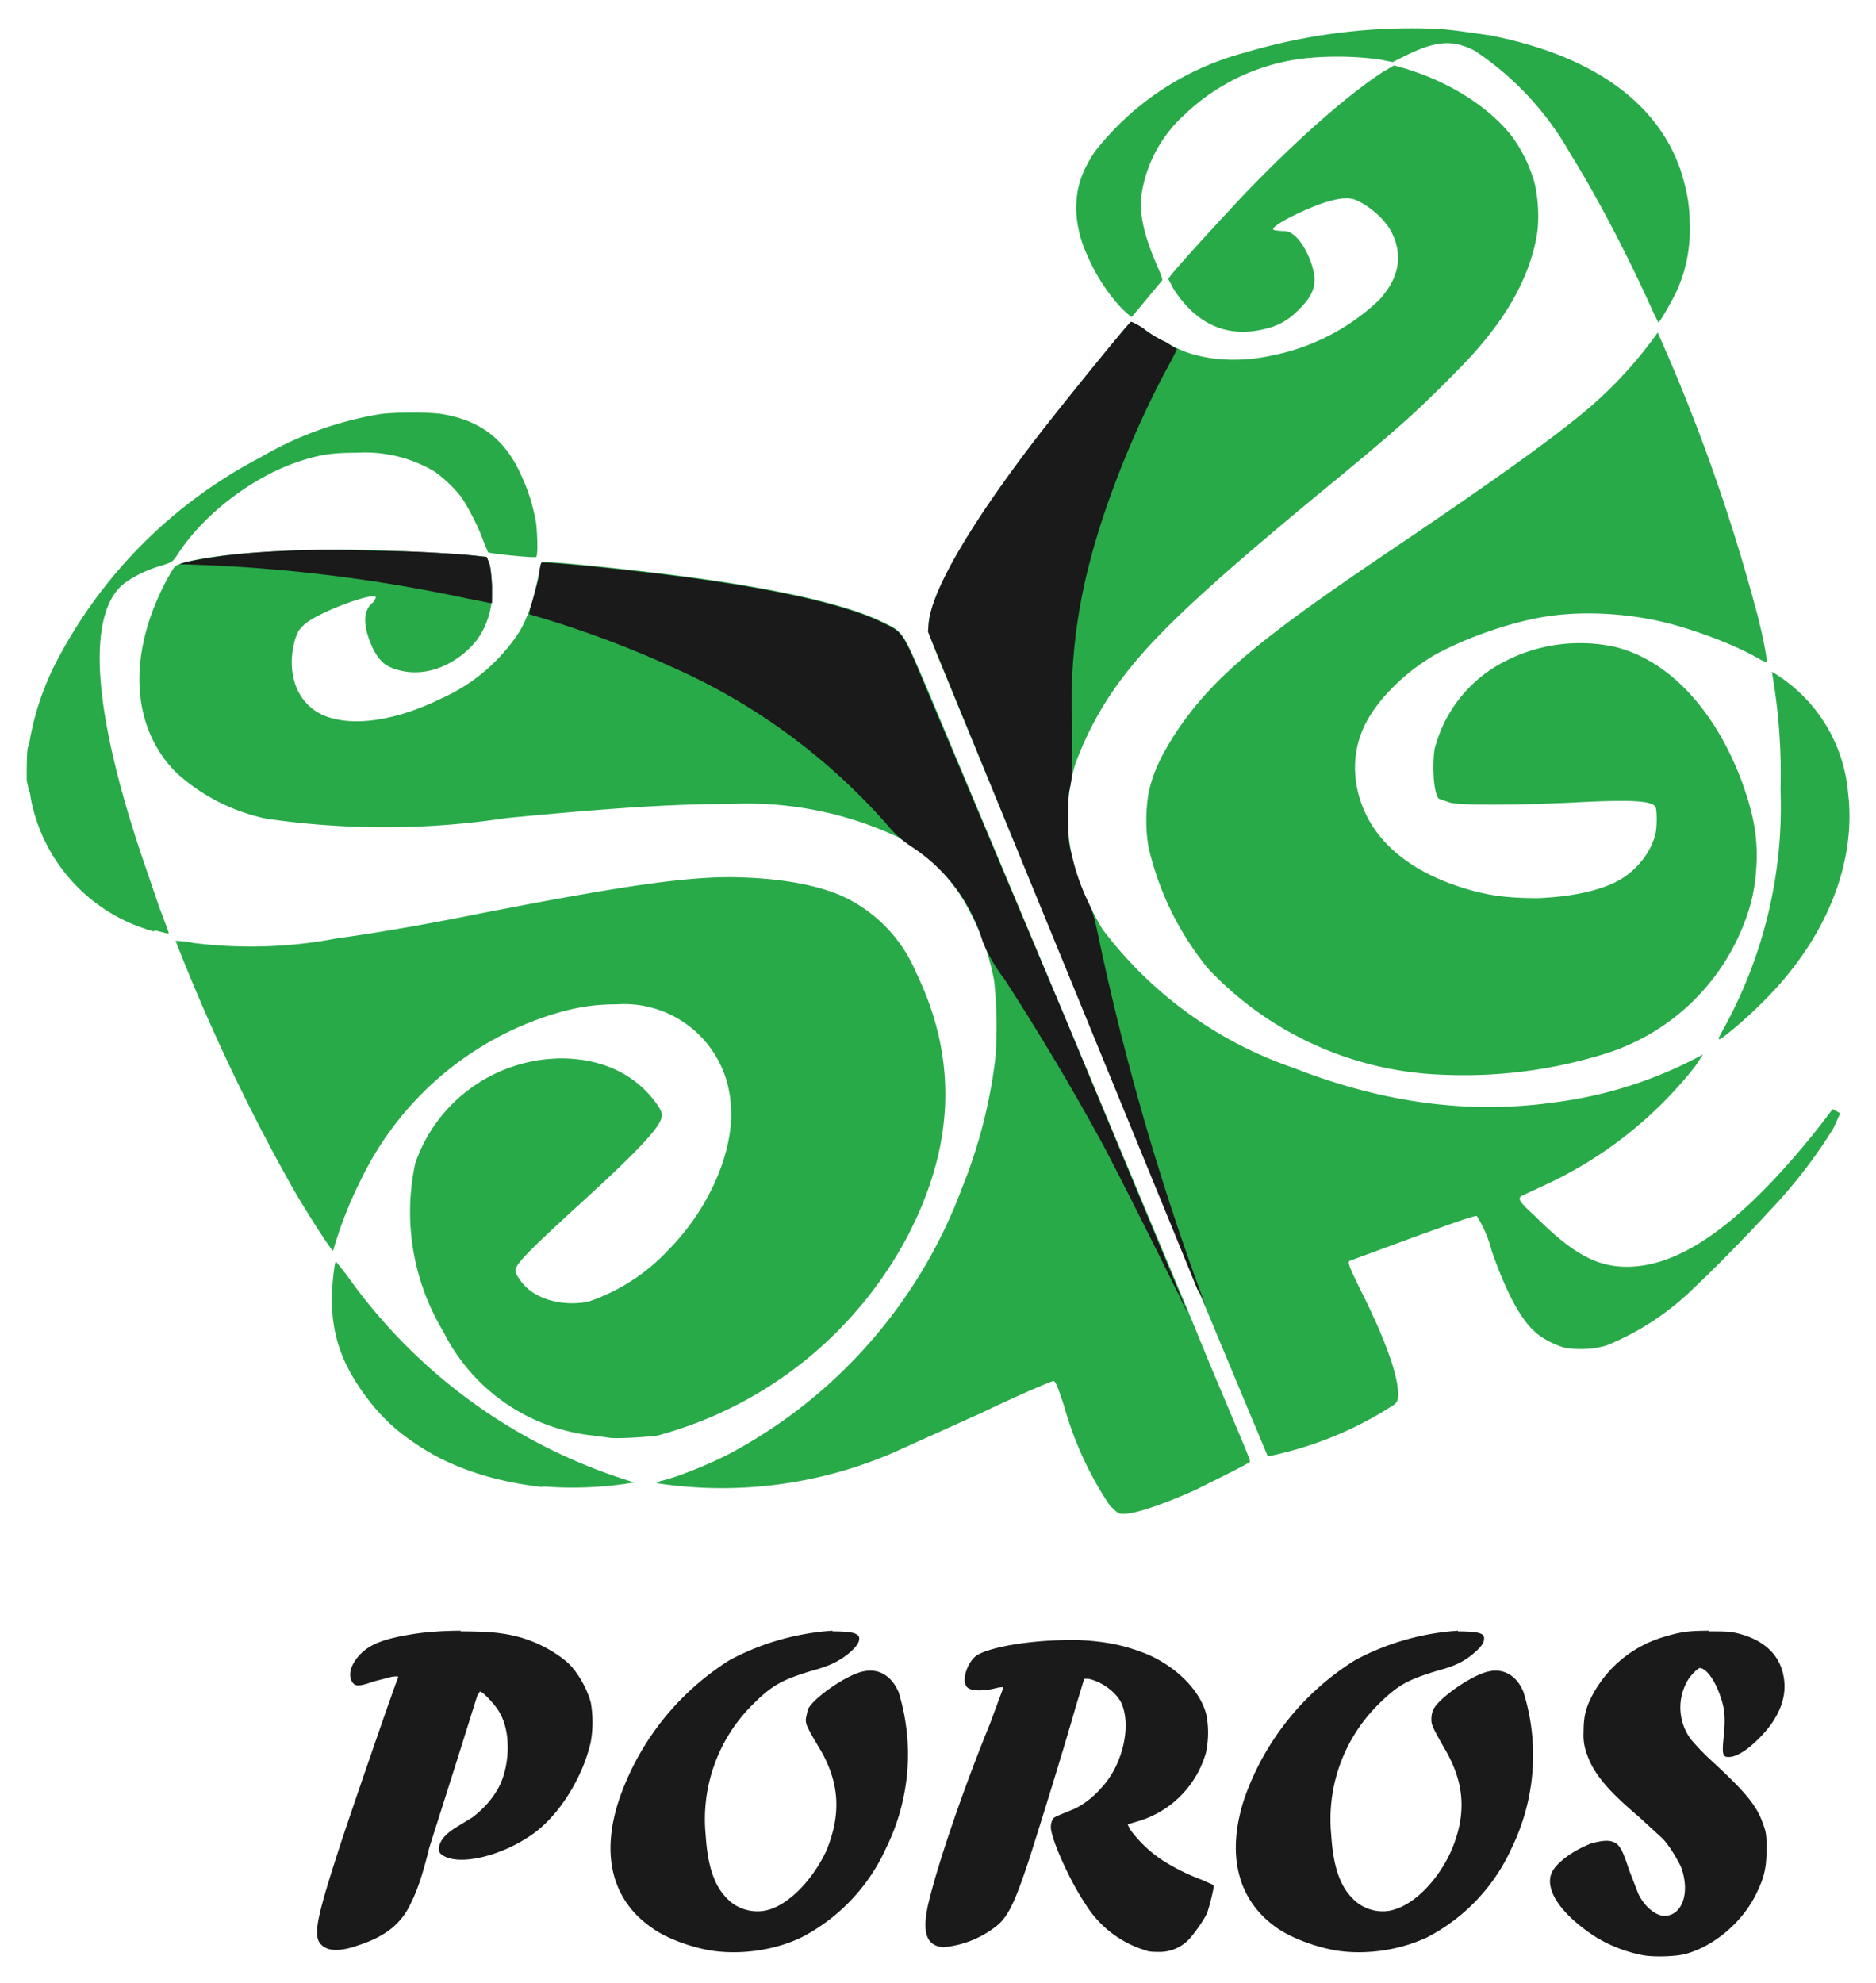 <svg xmlns="http://www.w3.org/2000/svg" width="281" height="297" fill="none"><g clip-path="url(#clip0_266_461)" filter="url(#filter0_d_266_461)"><path fill="#28AA49" d="M166.4 221.7a51.7 51.7 0 0 1-7-15.1c-1-3.1-1.3-3.7-1.6-3.8-.2 0-5 2-10.6 4.7l-13.3 6a64.7 64.7 0 0 1-35.6 4.6l.6-.3c2.4-.5 8.1-2.8 11.3-4.6a74.6 74.6 0 0 0 33.9-39.3 75.6 75.6 0 0 0 5-19.5 63 63 0 0 0-.2-11.6 36 36 0 0 0-3.5-10c-2-4.1-5-7.5-8.5-9.8l-2.3-1.6a53.3 53.3 0 0 0-25.3-5c-8.1 0-16.7.5-33.4 2.1a122.3 122.3 0 0 1-36 .1 28.8 28.8 0 0 1-13.4-6.8C19.6 105 19 94 25 82.8c.9-1.6 1.1-2 1.6-2.2 3.7-1.6 17.5-2.6 30-2.2 5.8.2 13 .6 15.3.9l1 .1.4 1c.2.6.3 1.7.4 3.2 0 2 0 2.5-.3 3.9-.7 2.8-1.9 4.7-4.1 6.5-3.2 2.5-6.8 3.3-10.1 2.2-1.6-.5-2.4-1.3-3.3-3-1.6-3.4-1.6-5.8 0-7l.4-.7c0-1-8.5 2.1-10.7 4-.4.4-1 1-1 1.3-.5.8-.9 2.8-.9 4.4 0 4.3 2.4 7.5 6.2 8.4 4.2 1.1 10.1 0 16.2-3a27 27 0 0 0 11.7-10c1.3-2.2 2.2-5 2.8-8.2l.5-2.2c.2-.2 6.8.4 13.8 1.2 18.2 2 31 4.7 37.2 7.7 3.3 1.6 3 1.2 7.2 11l20.8 49.6 17.8 42.5 3.2 7.8c6.6 15.7 6.3 14.8 6 15-.5.4-5.8 3-8.2 4.2-5 2.2-8.8 3.5-10.6 3.5-.7 0-.8 0-1.8-1Zm-85-3c-7.5-.8-14-3-19-6.4-3.5-2.3-6-4.8-8.4-8.3-3-4.4-4.2-8.2-4.3-13.2 0-2.3.4-5.7.6-5.9l1.6 2A81.6 81.6 0 0 0 95 218a55.4 55.4 0 0 1-13.6.6Zm108.5-4.6-2.6-6.2-7.3-17.5-39.5-96c-1.5-3.7-1.5-3.8-1.4-5 .4-4.8 6-14.6 16.3-28 4.5-5.8 13.7-17.1 14-17.2.2 0 1 .4 1.8 1 2 1.4 5.1 3.1 6.7 3.6 3.8 1.3 8.4 1.4 12.8.4a32.4 32.4 0 0 0 15.9-8.3c3-3.3 3.6-6.7 1.8-10.2-1-1.9-3.2-3.8-5.2-4.7-1.1-.5-2.5-.4-5 .4-3.2 1.1-7.5 3.3-7.5 3.9 0 .2.4.2 1.3.3 1 0 1.3.2 1.8.6 1.5 1.1 3.1 4.6 3.1 6.7 0 1.5-.7 2.9-2.4 4.5a9.6 9.6 0 0 1-4.8 2.8c-5.7 1.5-10.4-.5-13.9-5.9l-.8-1.5c0-.4 5.6-6.5 10.8-12.1 8-8.4 15.8-15.3 21.3-18.9l1.7-1 1.1.3c7 2 13.2 5.9 16.7 10.5a22 22 0 0 1 3.2 6.6c.6 2.2.8 5.7.4 8-.8 4.7-3 9.4-6.2 13.7-2 2.7-3.7 4.6-7.1 8-5 5-7.7 7.5-19.9 17.5-16.9 14-24 20.7-28.8 27a49.5 49.5 0 0 0-7.2 13.2 28 28 0 0 0 .5 16.9 46 46 0 0 0 3.6 7.6 60.3 60.3 0 0 0 28.6 20.8c13.3 5.2 26.1 7 39 5.2a63 63 0 0 0 22.4-7.2l-1.2 1.8a61.4 61.4 0 0 1-23 18l-3 1.4c-.6.4-.3.9 2 3 5.7 5.7 9.3 7.6 13.8 7.6 8.2 0 17.4-6.7 28.5-20.6l2.3-3 .6.3c.3.2.6.3.5.4l-1 2.2a75.6 75.6 0 0 1-9.7 12.5c-3 3.3-8.6 9-11.1 11.3a40.3 40.3 0 0 1-13.2 8.7 14 14 0 0 1-6.3.3c-1.4-.4-3.2-1.3-4.2-2.2-2.2-1.8-4.5-6-6.7-12.4a17.8 17.8 0 0 0-2.2-5.1c-.2-.1-2.6.7-9.5 3.2l-9.5 3.5c-.4.2-.2.7 1.5 4.2 3.8 7.5 5.7 13 5.7 15.6 0 1 0 1.2-.5 1.7a54.5 54.5 0 0 1-19 7.8Zm-98.7-2.8L89 211a28.4 28.4 0 0 1-22.6-15.6 34.7 34.7 0 0 1-4.2-25.2A23.3 23.3 0 0 1 84 154.5c6.5 0 11.6 2.6 14.7 7.3.4.7.5 1 .4 1.5-.3 1.6-3.6 5.1-11.7 12.5-8.2 7.5-10.2 9.5-10.2 10.5 0 .5 1 2 2 2.8 2.2 1.8 5.8 2.5 9 1.8a29 29 0 0 0 11.8-7.6c6.5-6.5 10.3-15.7 9.4-22.6a16 16 0 0 0-17-14.3c-4 0-7.2.6-11.7 2.2A47.6 47.6 0 0 0 54 172.8a59.5 59.5 0 0 0-4.1 10.5c-.3 0-4.5-6.6-6.4-10a293.8 293.8 0 0 1-17.2-36.4s1.2 0 2.6.3a68.7 68.7 0 0 0 21.7-.7c5.3-.7 13.4-2.1 20.8-3.6 22.5-4.4 32.4-5.8 39.8-5.5 6.4.2 12.1 1.3 15.8 3.2a22 22 0 0 1 10.2 11c6.3 13 5.8 26-1.3 39.6A60 60 0 0 1 98.4 211c-1.5.2-6.2.5-7.2.3Zm124-54.4a50.6 50.6 0 0 1-34.2-15.8 44.3 44.3 0 0 1-9-18.4 25 25 0 0 1 0-7.7c.6-3.2 2-6 4.2-9.4 5.6-8.3 12.3-13.9 34.5-28.8 14-9.5 22.1-15.3 27.3-19.7a62.6 62.6 0 0 0 10.3-11.3A276.3 276.3 0 0 1 263 87.2c1 3.6 1.8 7.9 1.6 8l-.9-.4c-3.6-2.2-11-5-16.2-6-5-1-10.5-1.2-15-.6-5.6.7-13 3.3-17.8 6-5 3-9 7.3-10.6 11.1-1.6 3.8-1.5 8 .2 12 2.5 5.8 8.3 10 16.7 12.2 3.2.8 5.8 1 9.4 1 4.8-.2 8.7-1 11.6-2.4 3-1.5 5.4-4.5 6-7.4.2-1 .2-3.2 0-3.8-.5-1-3.4-1.2-12.8-.7-8.7.4-16.3.4-18 0l-1.7-.6c-.8-.9-1-5.1-.6-7.5a20.4 20.4 0 0 1 10.4-13 24.5 24.5 0 0 1 16.7-2.2c8 2 15 9.5 19 20.4 1.7 4.8 2.3 8.1 2.1 12.2-.2 4-1 7.1-2.8 11a32.8 32.8 0 0 1-20.2 17.4 71.1 71.1 0 0 1-24.8 3Zm42.2-5.4.8-1.5a68.8 68.8 0 0 0 8.5-35.8 88.1 88.1 0 0 0-1.3-17.6 23.3 23.3 0 0 1 11.4 18c1.3 10.4-3.1 21.7-12.3 31-2.6 2.7-7 6.4-7 6Zm-234.3-16a25.6 25.6 0 0 1-18.5-20c-.1-.9-.3-1.3-.3-1.2l-.3-1.5c0-1.8 0-5.3.3-5A41.2 41.2 0 0 1 8.5 95 71.9 71.9 0 0 1 39 64.5 52.3 52.3 0 0 1 57 58c2.6-.3 7.1-.3 9.2 0 6 1 9.7 4 12.1 9.7 1 2.2 1.6 4.4 2 6.6.2 1.7.3 5 0 5.1-.2.2-7-.5-7.2-.7l-.7-1.7c-.7-2-2.3-5.1-3.2-6.4-.9-1.3-3-3.3-4.3-4.1a20.4 20.4 0 0 0-11.4-2.7c-4 0-5.7.3-9 1.4-7 2.4-14.3 8.1-18 14-.7 1-.8 1-2.3 1.5-2.5.7-4.7 1.9-6 3-5.2 4.9-4.2 18.9 3 40.4l2.6 7.6c1.6 4.3 1.6 4.1 1.3 4.1l-2-.5Zm224.6-92.6c-3.7-8.3-8.5-17.5-12.5-23.9a45 45 0 0 0-14.3-15.4c-3.3-1.7-5.8-1.5-10.3.7l-2 1-2-.4a48 48 0 0 0-10.8-.2 31.1 31.1 0 0 0-18.4 8.5A20.2 20.2 0 0 0 171 25c-.4 3 .3 6.2 2.5 11.2.7 1.7.7 1.7.4 2l-2.4 2.9-2 2.4-.6-.5c-2-1.7-4.6-5.3-6-8.7a17.2 17.2 0 0 1-1.7-7c0-3.2.8-5.6 2.8-8.6a42.2 42.2 0 0 1 22.4-14.8A87.8 87.8 0 0 1 214.8.3c1.6 0 5.6.6 8.4 1 15.3 3 25 10 28.5 20.1 1 3.2 1.4 5.2 1.4 8.5a22 22 0 0 1-2.1 10c-.7 1.4-2.4 4.4-2.6 4.4l-.7-1.4Z"/><path fill="#1A1A1A" d="M176.4 189.6c-2.2-4.5-8.8-17.7-11.2-22.2-4.9-9-9.8-17.1-14.7-24.7a24.4 24.4 0 0 1-3.3-5.7 25.7 25.7 0 0 0-10.5-14.1 16.9 16.9 0 0 1-4-3.6A92.9 92.9 0 0 0 100.9 96a153.4 153.4 0 0 0-21.6-8s0-.8.4-1.8l1-3.7c.1-1.2.3-2.2.4-2.2.1-.2 6.8.4 13.8 1.2 18.2 2 31 4.7 37.2 7.7 3.3 1.6 3 1.2 7.1 11l20.5 48.6 18.2 43.8s-.7-1.2-1.4-2.9Zm3-.4L139 90.6l.1-1.2c.4-4.8 6-14.6 16.3-28 4.5-5.8 13.7-17.1 14-17.2.2 0 1 .4 1.9 1 .8.7 2.3 1.6 3.3 2l1.7 1.1-.8 1.6c-5.2 9.4-9.9 21-12.3 30.4a82.6 82.6 0 0 0-2.6 24.8c0 6.7 0 7.3-.3 8.7-.3 1.2-.3 2-.3 4.7 0 3 0 3.5.5 5.4.6 2.5 1.2 4.4 2.4 7 .8 1.6 1 2.4 1.6 5.2a386 386 0 0 0 16.1 55.5l-1.1-2.4ZM70.3 85.7a231.6 231.6 0 0 0-43.4-5.2c.3-.2 2.1-.6 4.7-1 6.1-1 16-1.4 25-1 5.8 0 13 .5 15.3.8l1 .1.4 1c.2.7.3 1.7.4 3.4v2.5h-.3l-3-.6h-.1Zm54.4 154.5a38 38 0 0 0-15.4 4.4 40 40 0 0 0-16.5 20.7c-2.9 8.5-1.1 15.4 5 19.5 2.1 1.5 5.7 2.8 8.7 3.3 4.6.7 9.7-.1 13.6-2a28 28 0 0 0 12.6-13.3 31.7 31.7 0 0 0 1.9-23.4c-1.1-2.5-3-3.6-5.3-3.1-2.5.5-7.5 4-8.3 5.7l-.3 1.4c0 .8 0 1 2.1 4.5 3 5.1 3.2 9.8 1 15.2-2 4.3-5.5 8-8.7 8.9-2.1.6-4.6 0-6.2-1.7-1.9-1.9-2.9-4.8-3.2-9.5a24.2 24.2 0 0 1 6.9-19.4c3-3 4.4-3.8 9-5.2 2.6-.7 3.8-1.3 5.3-2.4 1.2-1 1.8-1.7 1.8-2.4 0-.4-.2-.6-.7-.8-.5-.2-1.8-.3-3.3-.3Zm93.7 0a37.9 37.9 0 0 0-15.4 4.4 40 40 0 0 0-16.6 20.7c-2.8 8.5-1 15.4 5 19.5 2.2 1.5 5.8 2.8 8.8 3.3 4.5.7 9.6-.1 13.6-2a28 28 0 0 0 12.6-13.3 31.7 31.7 0 0 0 1.8-23.4c-1-2.5-3-3.6-5.2-3.1-2.5.5-7.5 4-8.3 5.7-.2.4-.3 1-.3 1.4 0 .8 0 1 2 4.5 3 5.1 3.3 9.8 1 15.2-1.9 4.3-5.4 8-8.7 8.9-2 .6-4.5 0-6.1-1.7-1.9-1.9-2.9-4.8-3.2-9.5a24.2 24.2 0 0 1 6.9-19.4c3-3 4.4-3.8 9-5.2 2.6-.7 3.8-1.3 5.2-2.4 1.2-1 1.8-1.7 1.8-2.4 0-.4-.1-.6-.6-.8-.5-.2-1.8-.3-3.3-.3Zm-149.4 0c-2.5 0-5 .2-6.4.4-4.9.7-7.2 1.6-8.7 3.2-1.3 1.4-1.8 2.9-1.2 4 .5.8 1 .8 3.3 0l2.7-.7c1-.1 1-.1.9.2-.6 1.4-7.7 22-9 26.1-3.6 11.2-3.9 13.2-1.8 14.3 1 .5 2.7.4 4.9-.4 4-1.3 6.4-3.2 7.8-6.2 1-2 1.8-4.3 2.8-8.4l4-12.6 3.2-10.2.4-.6c.4 0 2.5 2.2 3 3.3 1.5 2.6 1.5 7 .2 10.2-.8 2-2.5 4-4.4 5.4l-2.3 1.4c-1.6 1-2.3 1.8-2.6 2.8-.2.8 0 1.2.8 1.6 2.5 1.3 8.2 0 12.7-3 4.2-2.7 8-8.7 9.2-14.2a17 17 0 0 0 0-5.8c-.6-2.3-2.2-5-3.8-6.3a19.4 19.4 0 0 0-9.7-4.1c-1.2-.2-3.6-.3-6-.3Zm187 0c-3.2 0-4.4.2-7 1a17.8 17.8 0 0 0-10.5 8.7c-1 1.9-1.3 3.2-1.3 5.5a8 8 0 0 0 .5 3.3c1 2.9 3.1 5.4 7.7 9.3l3.6 3.3c1 1 2.3 3.2 2.8 4.3 1.4 3.8.2 7.3-2.5 7.3-1.3 0-3-1.4-3.9-3.3L244 276c-.9-2.8-1.3-3.5-2-4-.9-.5-1.8-.4-3.5 0-2.7 1-5.4 2.9-6.1 4.5-1 2.5 1.3 6 6.2 9.3 2.3 1.5 4.9 2.5 7.5 3 1.6.3 5 .2 6.4-.2 4.4-1.2 8.8-5 10.8-9.5 1-2.1 1.3-3.6 1.3-6.1 0-2 0-2.5-.5-3.8-.9-2.7-2.5-4.7-7.6-9.4a36.5 36.5 0 0 1-3.2-3.3 8 8 0 0 1-.7-8.5c.4-.9 1.7-2.2 2-2.2.9 0 2.1 1.6 2.9 3.7.8 2.1 1 3.5.7 6.4-.3 3-.2 3.3 1 3.2 1-.1 2.5-1 4.1-2.6 3-2.9 4.4-6.1 3.9-9.2-.5-3.4-2.9-5.7-6.9-6.7-1.2-.3-2-.3-4.4-.3Zm-95.6 1.4c-5.9 0-12 1-14.1 2.3-1.4 1-2.3 3.7-1.5 4.7.5.6 2 .7 4 .3.7-.2 1.5-.3 1.5-.2l-2 5.4c-4.4 10.8-8 21.6-9.3 27.2-.9 4.2-.2 6.1 2.3 6.3a15 15 0 0 0 7.6-2.9c2-1.4 3-3.5 5.2-10.1 1.6-5 5-15.9 7-22.9l1.3-4.3h.6c2 .4 4.2 2 5 3.7 1.5 3.5.1 9.3-3 12.6-1.3 1.5-3 2.8-4.6 3.4-2.4 1-2.6 1-2.8 1.5a3 3 0 0 0-.2 1c0 1.7 2.8 8 5.1 11.4a16 16 0 0 0 9.2 7.1c.4.2 1.3.2 2.1.2a6 6 0 0 0 4-1.6c.8-.7 2.5-3.1 3-4.2.4-1.1 1.1-4 1-4.2l-1.8-.8c-2.4-.9-4.3-1.9-6-3a19 19 0 0 1-4.7-4.5l-.4-.8 1.7-.5a15 15 0 0 0 10-10.1 14 14 0 0 0 .1-5.8c-.9-3.6-4.4-7.1-8.7-9-3.4-1.4-6.3-2-10.5-2.2h-1.2Z"/></g><defs><clipPath id="clip0_266_461"><path fill="#fff" d="M4 0h273v289H4z"/></clipPath><filter id="filter0_d_266_461" width="281" height="297" x="0" y="0" color-interpolation-filters="sRGB" filterUnits="userSpaceOnUse"><feFlood flood-opacity="0" result="BackgroundImageFix"/><feColorMatrix in="SourceAlpha" result="hardAlpha" values="0 0 0 0 0 0 0 0 0 0 0 0 0 0 0 0 0 0 127 0"/><feOffset dy="4"/><feGaussianBlur stdDeviation="2"/><feComposite in2="hardAlpha" operator="out"/><feColorMatrix values="0 0 0 0 1 0 0 0 0 0.839 0 0 0 0 0.2 0 0 0 1 0"/><feBlend in2="BackgroundImageFix" result="effect1_dropShadow_266_461"/><feBlend in="SourceGraphic" in2="effect1_dropShadow_266_461" result="shape"/></filter></defs></svg>